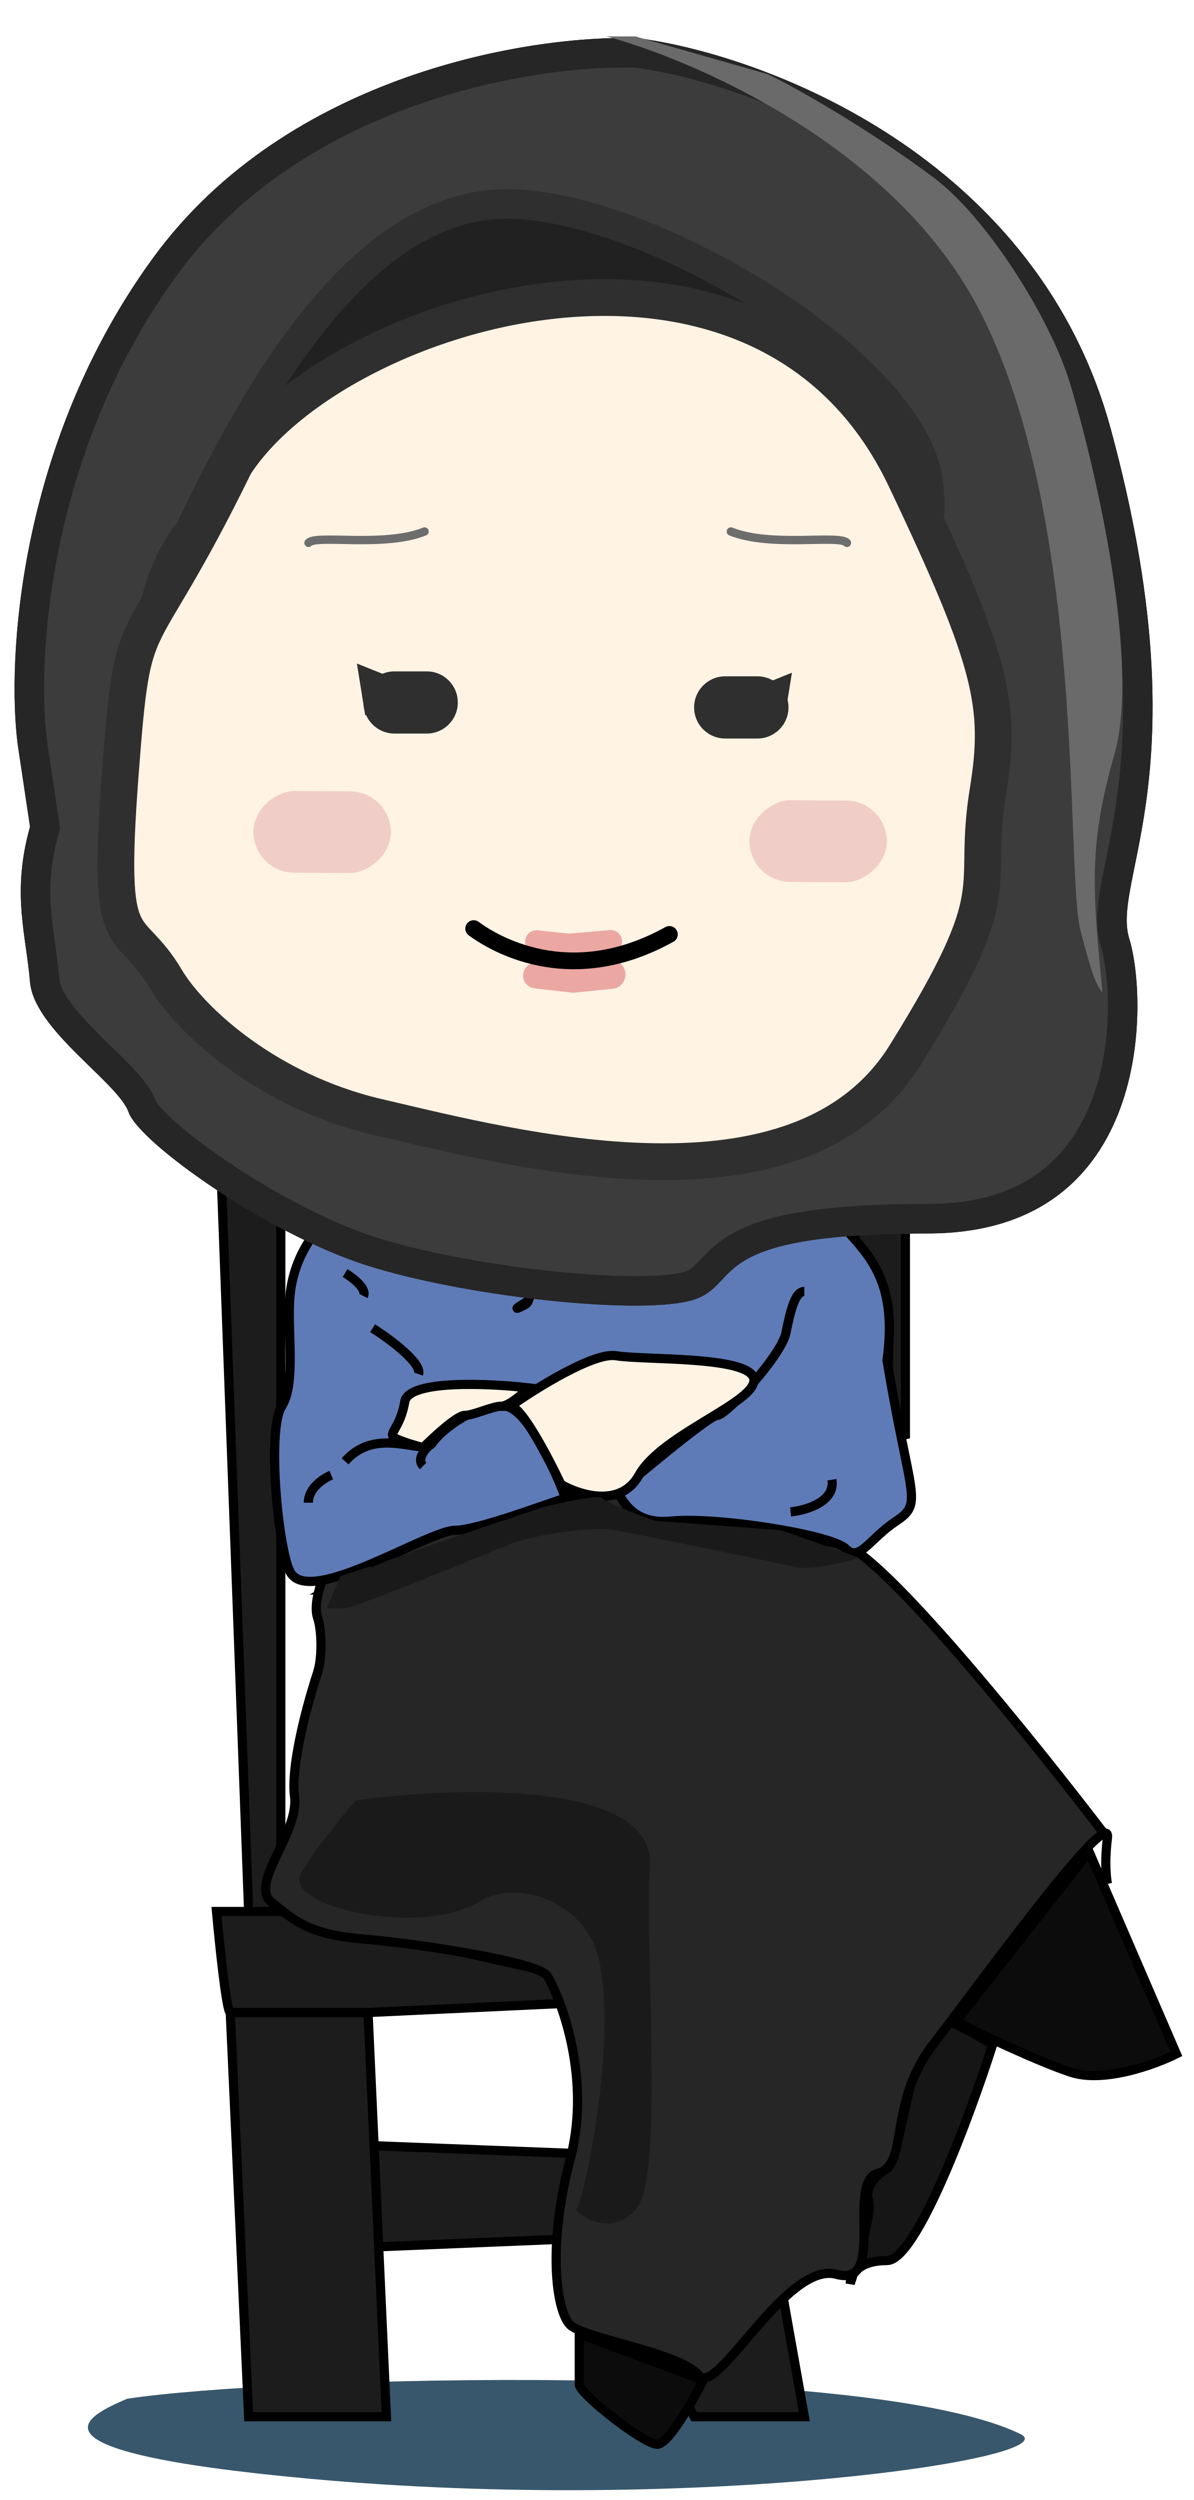 <svg width="96" height="201" viewBox="0 0 96 201" fill="none" xmlns="http://www.w3.org/2000/svg">
<path d="M82.042 195.682C69.823 189.755 22.061 191.044 10.213 192.847C7.497 194.05 0.142 197.022 25.023 199.289C56.124 202.123 85.991 197.597 82.042 195.682Z" fill="#0A304A" fill-opacity="0.81"/>
<path d="M19.991 153.672L17.775 94.223L22.575 96.438V153.672L43.992 158.473L45.469 161.057L29.591 161.796L30.078 172.504L49.162 173.243L58.762 161.057L64.67 194.29H55.808L48.423 179.889L30.447 180.628L31.068 194.29H19.991L18.514 161.796C18.218 161.796 17.652 156.38 17.406 153.672H19.991Z" fill="#1C1C1C"/>
<path d="M68.732 99.761V97.177H72.794V115.639L71.317 111.947C71.44 109.854 71.612 105.448 71.317 104.562C71.021 103.676 69.471 100.992 68.732 99.761Z" fill="#1C1C1C"/>
<path d="M19.991 153.672L17.775 94.223L22.575 96.438V153.672M19.991 153.672H22.575M19.991 153.672H17.406C17.652 156.38 18.218 161.796 18.514 161.796M22.575 153.672L43.992 158.473L45.469 161.057L29.591 161.796M18.514 161.796L19.991 194.29H31.068L30.447 180.628M18.514 161.796C18.672 161.796 23.677 161.796 29.591 161.796M29.591 161.796L30.078 172.504M30.078 172.504L49.162 173.243M30.078 172.504L30.447 180.628M49.162 173.243L48.423 179.889M49.162 173.243L58.762 161.057L64.67 194.29H55.808L48.423 179.889M30.447 180.628L48.423 179.889M68.732 97.177V99.761C69.471 100.992 71.021 103.676 71.317 104.562C71.612 105.448 71.44 109.854 71.317 111.947L72.794 115.639V97.177H68.732Z" stroke="black" stroke-width="0.739"/>
<path d="M79.81 164.38C77.963 170.165 73.68 181.735 71.317 181.735C69.75 181.735 68.962 182.276 68.609 182.82C68.522 183.099 68.438 183.356 68.363 183.582C68.363 183.374 68.43 183.097 68.609 182.82C69.24 180.823 70.099 177.713 69.84 176.935C69.471 175.827 70.578 174.72 71.317 174.35C72.055 173.981 73.163 166.965 73.532 166.596C73.901 166.227 75.379 162.534 76.117 162.534C76.708 162.534 78.825 163.765 79.81 164.38Z" fill="#171616" stroke="black" stroke-width="0.739"/>
<path d="M56.178 122.286C54.11 122.286 49.162 121.547 49.531 121.178C49.9 120.809 45.839 120.439 45.1 120.439C44.361 120.439 35.499 123.763 34.392 123.763C33.505 123.763 28.607 126.471 26.268 127.825C26.514 127.825 27.081 127.972 27.376 128.563C27.745 129.302 36.976 124.501 37.715 124.501C38.453 124.501 46.577 121.178 47.316 121.178C48.054 121.178 51.746 124.132 56.916 125.24C61.052 126.126 66.763 125.609 69.101 125.24C68.117 124.994 66.073 124.354 65.778 123.763C65.409 123.024 58.762 122.286 56.178 122.286Z" fill="#3F3F3F" stroke="black" stroke-width="0.739"/>
<path d="M25.53 130.04C25.234 129.154 25.653 127.702 25.899 127.086C30.084 125.24 38.749 121.621 39.93 121.917C41.112 122.212 44.361 120.563 45.839 119.701C46.823 120.07 49.309 120.587 51.377 119.701C53.962 118.593 63.932 123.763 67.624 124.132C70.533 124.423 82.751 139.537 88.765 147.403C88.982 147.322 89.083 147.429 89.041 147.764C88.951 147.646 88.859 147.525 88.765 147.403C87.07 148.034 78.283 160.125 75.009 164.381C71.317 169.181 73.163 173.981 70.578 174.72C67.994 175.458 71.317 183.951 67.255 182.843C63.193 181.736 57.655 192.813 56.178 190.967C54.701 189.121 46.946 188.013 45.839 186.905C44.731 185.797 43.992 180.628 45.839 173.612C47.685 166.596 44.731 159.95 43.992 158.842C43.254 157.734 33.653 156.257 29.222 155.888C24.791 155.519 23.683 154.411 21.837 152.934C19.991 151.457 24.053 147.395 23.683 144.441C23.314 141.487 25.16 135.579 25.53 134.471C25.899 133.364 25.899 131.148 25.53 130.04Z" fill="#262626"/>
<path d="M89.041 147.764C89.41 144.81 78.702 159.58 75.009 164.381C71.317 169.181 73.163 173.981 70.578 174.72C67.994 175.458 71.317 183.951 67.255 182.843C63.193 181.736 57.655 192.813 56.178 190.967C54.701 189.121 46.946 188.013 45.839 186.905C44.731 185.797 43.992 180.628 45.839 173.612C47.685 166.596 44.731 159.95 43.992 158.842C43.254 157.734 33.653 156.257 29.222 155.888C24.791 155.519 23.683 154.411 21.837 152.934C19.991 151.457 24.053 147.395 23.683 144.441C23.314 141.487 25.16 135.579 25.53 134.471C25.899 133.364 25.899 131.148 25.53 130.04C25.234 129.154 25.653 127.702 25.899 127.086C30.084 125.24 38.749 121.621 39.93 121.917C41.112 122.212 44.361 120.563 45.839 119.701C46.823 120.07 49.309 120.587 51.377 119.701C53.962 118.593 63.932 123.763 67.624 124.132C70.578 124.428 83.133 140.01 89.041 147.764ZM89.041 147.764C88.746 150.128 89.041 151.457 89.041 151.457" stroke="black" stroke-width="0.739"/>
<path d="M94.58 165.119L87.564 148.872L76.856 162.534C78.825 163.519 83.428 165.71 86.087 166.596C88.745 167.482 92.856 165.981 94.58 165.119Z" fill="#0C0C0C" stroke="black" stroke-width="0.739"/>
<path d="M23.314 104.193C23.905 97.694 30.699 94.346 34.023 93.484C35.992 93.484 40.152 93.706 41.038 94.592C42.146 95.7 53.224 92.007 54.701 92.746C56.178 93.484 63.932 92.746 66.148 96.439C68.363 100.131 72.425 101.239 71.317 109.362C73.163 120.44 74.271 120.809 72.056 122.286C69.84 123.763 69.102 125.609 67.994 124.502C66.886 123.394 57.655 121.917 53.962 122.286C50.428 122.64 49.938 119.949 49.579 120.041C49.522 120.087 49.504 120.098 49.531 120.071L45.469 120.44C43.869 120.932 38.38 123.025 36.607 123.025C34.392 123.025 24.791 129.302 23.314 126.348C22.339 124.397 21.468 114.901 22.649 113.055C23.829 111.209 23.064 106.951 23.314 104.193Z" fill="#5F7BB7"/>
<path d="M45.469 120.44C43.869 120.932 38.38 123.025 36.607 123.025C34.392 123.025 24.791 129.302 23.314 126.348C22.339 124.397 21.468 114.901 22.649 113.055C23.829 111.209 23.064 106.951 23.314 104.193C23.905 97.694 30.699 94.346 34.023 93.484C35.992 93.484 40.152 93.706 41.038 94.592C42.146 95.7 53.224 92.007 54.701 92.746C56.178 93.484 63.932 92.746 66.148 96.439C68.363 100.131 72.425 101.239 71.317 109.362C73.163 120.44 74.271 120.809 72.056 122.286C69.84 123.763 69.102 125.609 67.994 124.502C66.886 123.394 57.655 121.917 53.962 122.286C50.27 122.655 49.9 119.701 49.531 120.071M45.469 120.44C44.608 118.101 42.441 113.35 40.669 113.055C38.454 112.686 35.5 114.901 34.761 116.009C34.023 117.117 30.33 114.532 27.745 117.486M45.469 120.44L49.531 120.071M27.745 102.347C28.361 102.716 29.518 103.602 29.222 104.193M29.961 106.778C31.315 107.639 33.949 109.584 33.653 110.47M49.531 120.071C49.162 120.44 56.916 113.793 57.655 113.793C58.393 113.793 62.824 108.993 63.194 107.147C63.563 105.301 63.932 103.824 64.671 103.824M62.086 96.069C61.112 96.394 58.145 99.283 57.938 100.731M57.938 100.731C57.91 100.931 57.934 101.104 58.024 101.239C58.615 102.125 58.213 101.27 57.938 100.731Z" stroke="black" stroke-width="0.739"/>
<path d="M40.669 100.869C41.508 101.813 42.847 103.668 42.495 104.562M42.495 104.562C42.433 104.717 42.321 104.843 42.146 104.931C40.964 105.522 41.886 104.931 42.495 104.562Z" stroke="black" stroke-width="0.739"/>
<g filter="url(#filter0_d_214_44464)">
<path d="M0.672 57.595L1.663 64.209C0.176 69.537 1.333 72.845 1.663 76.703C1.993 80.561 8.767 84.787 9.593 87.176C10.419 89.564 20.661 96.913 28.756 99.486C36.851 102.058 51.058 103.528 55.023 102.242C58.987 100.956 55.684 96.913 73.856 96.913C92.028 96.913 91.532 77.989 90.045 73.212C88.558 68.435 95.993 59.616 88.558 32.24C82.611 10.339 60.75 2.169 50.562 0.822C42.082 0.515 22.412 3.614 11.575 18.46C0.738 33.306 -0.209 50.736 0.672 57.595Z" fill="#3C3C3C"/>
<path d="M50.463 2.005C55.398 2.667 63.205 4.99 70.496 9.812C77.571 14.492 84.111 21.488 87.132 31.565L87.415 32.551C91.094 46.099 91.079 54.995 90.355 61.06C89.99 64.115 89.447 66.45 89.067 68.42C88.725 70.189 88.472 71.827 88.832 73.277L88.912 73.564C89.585 75.726 90.073 81.382 88.209 86.444C87.288 88.946 85.813 91.25 83.553 92.931C81.302 94.605 78.183 95.728 73.856 95.728C64.748 95.728 60.74 96.728 58.498 98.08C57.363 98.766 56.72 99.526 56.223 100.05C55.809 100.485 55.471 100.795 54.911 101.021L54.657 101.113C53.856 101.373 52.386 101.526 50.382 101.529C48.419 101.532 46.061 101.392 43.561 101.131C38.863 100.64 33.744 99.732 29.872 98.588L29.115 98.356C25.211 97.115 20.73 94.698 17.108 92.276C15.302 91.069 13.736 89.878 12.583 88.857C12.006 88.346 11.548 87.891 11.219 87.51C10.956 87.205 10.818 86.996 10.754 86.877L10.713 86.788C10.411 85.914 9.649 85.031 8.91 84.256C8.148 83.458 7.151 82.523 6.281 81.652C5.372 80.744 4.526 79.836 3.891 78.943C3.328 78.151 2.992 77.455 2.879 76.853L2.844 76.602C2.504 72.625 1.463 69.765 2.68 64.995L2.805 64.528L2.873 64.284L2.835 64.033L1.848 57.443C1.009 50.908 1.889 34.233 12.042 19.843L12.533 19.159C17.77 11.984 25.168 7.616 32.348 5.077C39.502 2.548 46.36 1.865 50.463 2.005Z" stroke="#2F2F2F" stroke-width="2.372" stroke-linecap="round"/>
<path d="M50.463 2.005C55.398 2.667 63.205 4.99 70.496 9.812C77.571 14.492 84.111 21.488 87.132 31.565L87.415 32.551C91.094 46.099 91.079 54.995 90.355 61.06C89.99 64.115 89.447 66.45 89.067 68.42C88.725 70.189 88.472 71.827 88.832 73.277L88.912 73.564C89.585 75.726 90.073 81.382 88.209 86.444C87.288 88.946 85.813 91.25 83.553 92.931C81.302 94.605 78.183 95.728 73.856 95.728C64.748 95.728 60.74 96.728 58.498 98.08C57.363 98.766 56.72 99.526 56.223 100.05C55.809 100.485 55.471 100.795 54.911 101.021L54.657 101.113C53.856 101.373 52.386 101.526 50.382 101.529C48.419 101.532 46.061 101.392 43.561 101.131C38.863 100.64 33.744 99.732 29.872 98.588L29.115 98.356C25.211 97.115 20.73 94.698 17.108 92.276C15.302 91.069 13.736 89.878 12.583 88.857C12.006 88.346 11.548 87.891 11.219 87.51C10.956 87.205 10.818 86.996 10.754 86.877L10.713 86.788C10.411 85.914 9.649 85.031 8.91 84.256C8.148 83.458 7.151 82.523 6.281 81.652C5.372 80.744 4.526 79.836 3.891 78.943C3.328 78.151 2.992 77.455 2.879 76.853L2.844 76.602C2.504 72.625 1.463 69.765 2.68 64.995L2.805 64.528L2.873 64.284L2.835 64.033L1.848 57.443C1.009 50.908 1.889 34.233 12.042 19.843L12.533 19.159C17.77 11.984 25.168 7.616 32.348 5.077C39.502 2.548 46.36 1.865 50.463 2.005Z" stroke="black" stroke-opacity="0.2" stroke-width="2.372" stroke-linecap="round"/>
</g>
<path d="M40.762 16.395C52.115 16.395 73.532 29.25 74.64 38.835C75.587 47.031 70.413 38.201 72.812 42.792C73.01 43.171 73.166 43.458 73.282 43.665C73.612 44.183 73.62 44.269 73.282 43.665C72.356 42.21 68.894 37.346 63.437 34.758C55.37 30.932 57.768 30.55 50.791 29.02C43.815 27.489 40.326 27.489 35.529 29.02C30.733 30.55 16.716 41.386 15.19 42.792C20.729 31.081 29.176 16.395 40.762 16.395Z" fill="#212121"/>
<path d="M12.236 50.651C12.236 47.592 14.176 43.724 15.19 42.792M15.19 42.792C20.729 31.081 29.176 16.395 40.762 16.395C52.115 16.395 73.532 29.25 74.64 38.835C75.587 47.031 70.413 38.201 72.812 42.792C75.21 47.383 71.504 38.584 63.437 34.758C55.37 30.932 57.768 30.55 50.791 29.02C43.815 27.489 40.326 27.489 35.529 29.02C30.733 30.55 16.716 41.386 15.19 42.792Z" stroke="#2F2F2F" stroke-width="2.372"/>
<path d="M78.673 24.8C71.681 11.434 55.229 4.65 48.765 2.928H51.087L61.739 5.966C65.153 7.637 70.889 11.13 75.123 14.32C79.339 17.497 84.455 25.559 86.048 30.875C88.188 38.014 91.674 53.355 89.599 60.645C87.523 67.936 87.823 71.429 88.643 79.783C88.233 79.327 87.851 78.659 86.867 74.771C85.638 69.91 87.414 41.508 78.673 24.8Z" fill="#6A6A6A"/>
<path d="M9.652 62.467C10.744 47.892 10.759 53.974 18.883 37.358C27.006 24.803 61.312 14.294 72.793 38.465C79.809 53.236 80.548 56.751 79.44 63.575C78.074 71.989 81.286 71.135 72.793 84.797C64.301 98.46 41.407 92.376 30.329 89.791C21.467 87.723 15.313 82.036 13.344 78.713C10.28 73.544 8.544 77.237 9.652 62.467Z" fill="#FFF3E4" stroke="#2F2F2F" stroke-width="2.954"/>
<path d="M24.804 43.643C25.374 42.948 30.897 44.036 34.135 42.73" stroke="#6D6D6D" stroke-width="0.672" stroke-linecap="round"/>
<path d="M68.093 43.643C67.523 42.948 62 44.036 58.762 42.73" stroke="#6D6D6D" stroke-width="0.672" stroke-linecap="round"/>
<path d="M29.222 56.474C29.222 55.094 30.341 53.974 31.722 53.974H34.309C35.69 53.974 36.809 55.094 36.809 56.474C36.809 57.855 35.69 58.975 34.309 58.975H33.161H31.722C30.341 58.975 29.222 57.855 29.222 56.474Z" fill="#2F2F2F"/>
<path d="M28.695 53.343L32.295 54.789L29.369 57.533L28.695 53.343Z" fill="#2F2F2F"/>
<path d="M63.396 56.872C63.396 55.492 62.276 54.372 60.895 54.372H58.308C56.928 54.372 55.808 55.492 55.808 56.872C55.808 58.253 56.928 59.373 58.308 59.373H59.456H60.895C62.276 59.373 63.396 58.253 63.396 56.872Z" fill="#2F2F2F"/>
<path d="M63.674 54.081L60.074 55.527L63 58.271L63.674 54.081Z" fill="#2F2F2F"/>
<path d="M43.03 76.605C42.535 76.549 42.176 76.104 42.226 75.608C42.276 75.107 42.724 74.742 43.226 74.794L45.647 75.048C45.718 75.055 45.79 75.056 45.861 75.05L49.026 74.777C49.525 74.734 49.965 75.102 50.012 75.6C50.058 76.1 49.692 76.542 49.193 76.589L45.871 76.905C45.793 76.912 45.715 76.912 45.637 76.903L43.03 76.605Z" fill="#DB6E70" fill-opacity="0.57"/>
<path d="M42.978 79.459C42.665 79.423 42.385 79.247 42.217 78.981C41.75 78.241 42.351 77.292 43.219 77.398L45.931 77.731C46.044 77.745 46.158 77.741 46.27 77.721L48.962 77.231C49.757 77.087 50.442 77.8 50.264 78.588L50.259 78.614C50.153 79.085 49.758 79.436 49.277 79.486L46.223 79.802C46.142 79.811 46.06 79.81 45.98 79.801L42.978 79.459Z" fill="#DB6E70" fill-opacity="0.57"/>
<rect width="6.568" height="11.046" rx="3.284" transform="matrix(0.005 -1 1 0.006 20.36 70.142)" fill="#E5B0B1" fill-opacity="0.57"/>
<rect width="6.568" height="11.046" rx="3.284" transform="matrix(0.005 -1 1 0.006 60.239 70.881)" fill="#E5B0B1" fill-opacity="0.57"/>
<path d="M38.084 74.652C39.484 75.691 45.671 79.653 53.821 75.121" stroke="black" stroke-width="1.345" stroke-linecap="round"/>
<path d="M49.531 108.993C47.758 108.697 43.13 111.578 41.038 113.055C41.924 113.055 44.115 117.239 45.1 119.332C46.577 120.193 49.9 121.252 51.377 118.593C53.223 115.27 60.978 112.685 60.608 110.839C60.239 108.993 51.746 109.362 49.531 108.993Z" fill="#FFF3E4" stroke="black" stroke-width="0.739"/>
<path d="M32.545 112.685C32.841 110.912 39.315 111.208 42.515 111.577C42.023 112.069 40.891 113.054 40.3 113.054C39.561 113.054 38.084 113.792 37.346 113.792C36.755 113.792 34.884 115.516 34.022 116.377C33.53 116.254 32.398 115.934 31.807 115.639C31.068 115.269 32.176 114.9 32.545 112.685Z" fill="#FFF3E4" stroke="black" stroke-width="0.739"/>
<path d="M34.761 116.008C34.269 116.378 33.431 117.264 34.022 117.855" stroke="black" stroke-width="0.739"/>
<path d="M26.637 118.593C26.022 118.839 24.791 119.627 24.791 120.809" stroke="black" stroke-width="0.739"/>
<path d="M63.563 121.547C64.793 121.424 67.181 120.735 66.886 118.962" stroke="black" stroke-width="0.739"/>
<path d="M52.854 196.506C53.74 196.506 55.685 193.059 56.547 191.336L56.394 191.28L46.577 187.644V191.705C46.577 192.444 51.746 196.506 52.854 196.506Z" fill="#0C0C0C" stroke="black" stroke-width="0.739"/>
<path d="M43.623 121.178C39.192 122.655 30.256 125.683 29.961 125.978L29.591 125.978L27.376 126.717L26.268 129.301H27.745C28.484 129.301 39.192 124.87 41.038 124.132C42.885 123.393 47.685 122.655 49.531 123.024C51.377 123.393 62.455 125.609 63.932 125.978C65.114 126.274 67.871 125.609 69.101 125.24L62.824 123.024C59.624 122.778 53.15 122.286 52.854 122.286C52.485 122.286 48.792 120.809 48.423 120.439C48.128 120.144 45.1 120.809 43.623 121.178Z" fill="#1B1A1A"/>
<path d="M52.25 149.904C52.546 143.109 36.618 143.626 28.618 144.734C27.633 145.842 25.369 148.574 24.187 150.642C22.71 153.227 33.788 155.812 38.588 152.858C41.685 150.952 47.261 153.021 48.188 157.658C49.665 165.043 46.711 177.597 46.342 177.597C45.973 177.597 48.927 180.182 51.142 177.597C53.358 175.013 51.881 158.396 52.25 149.904Z" fill="#1B1A1A"/>
<defs>
<filter id="filter0_d_214_44464" x="0.42" y="0.802" width="92.25" height="104.164" filterUnits="userSpaceOnUse" color-interpolation-filters="sRGB">
<feFlood flood-opacity="0" result="BackgroundImageFix"/>
<feColorMatrix in="SourceAlpha" type="matrix" values="0 0 0 0 0 0 0 0 0 0 0 0 0 0 0 0 0 0 127 0" result="hardAlpha"/>
<feOffset dx="0.75" dy="2.25"/>
<feComposite in2="hardAlpha" operator="out"/>
<feColorMatrix type="matrix" values="0 0 0 0 0 0 0 0 0 0 0 0 0 0 0 0 0 0 0.25 0"/>
<feBlend mode="normal" in2="BackgroundImageFix" result="effect1_dropShadow_214_44464"/>
<feBlend mode="normal" in="SourceGraphic" in2="effect1_dropShadow_214_44464" result="shape"/>
</filter>
</defs>
</svg>
